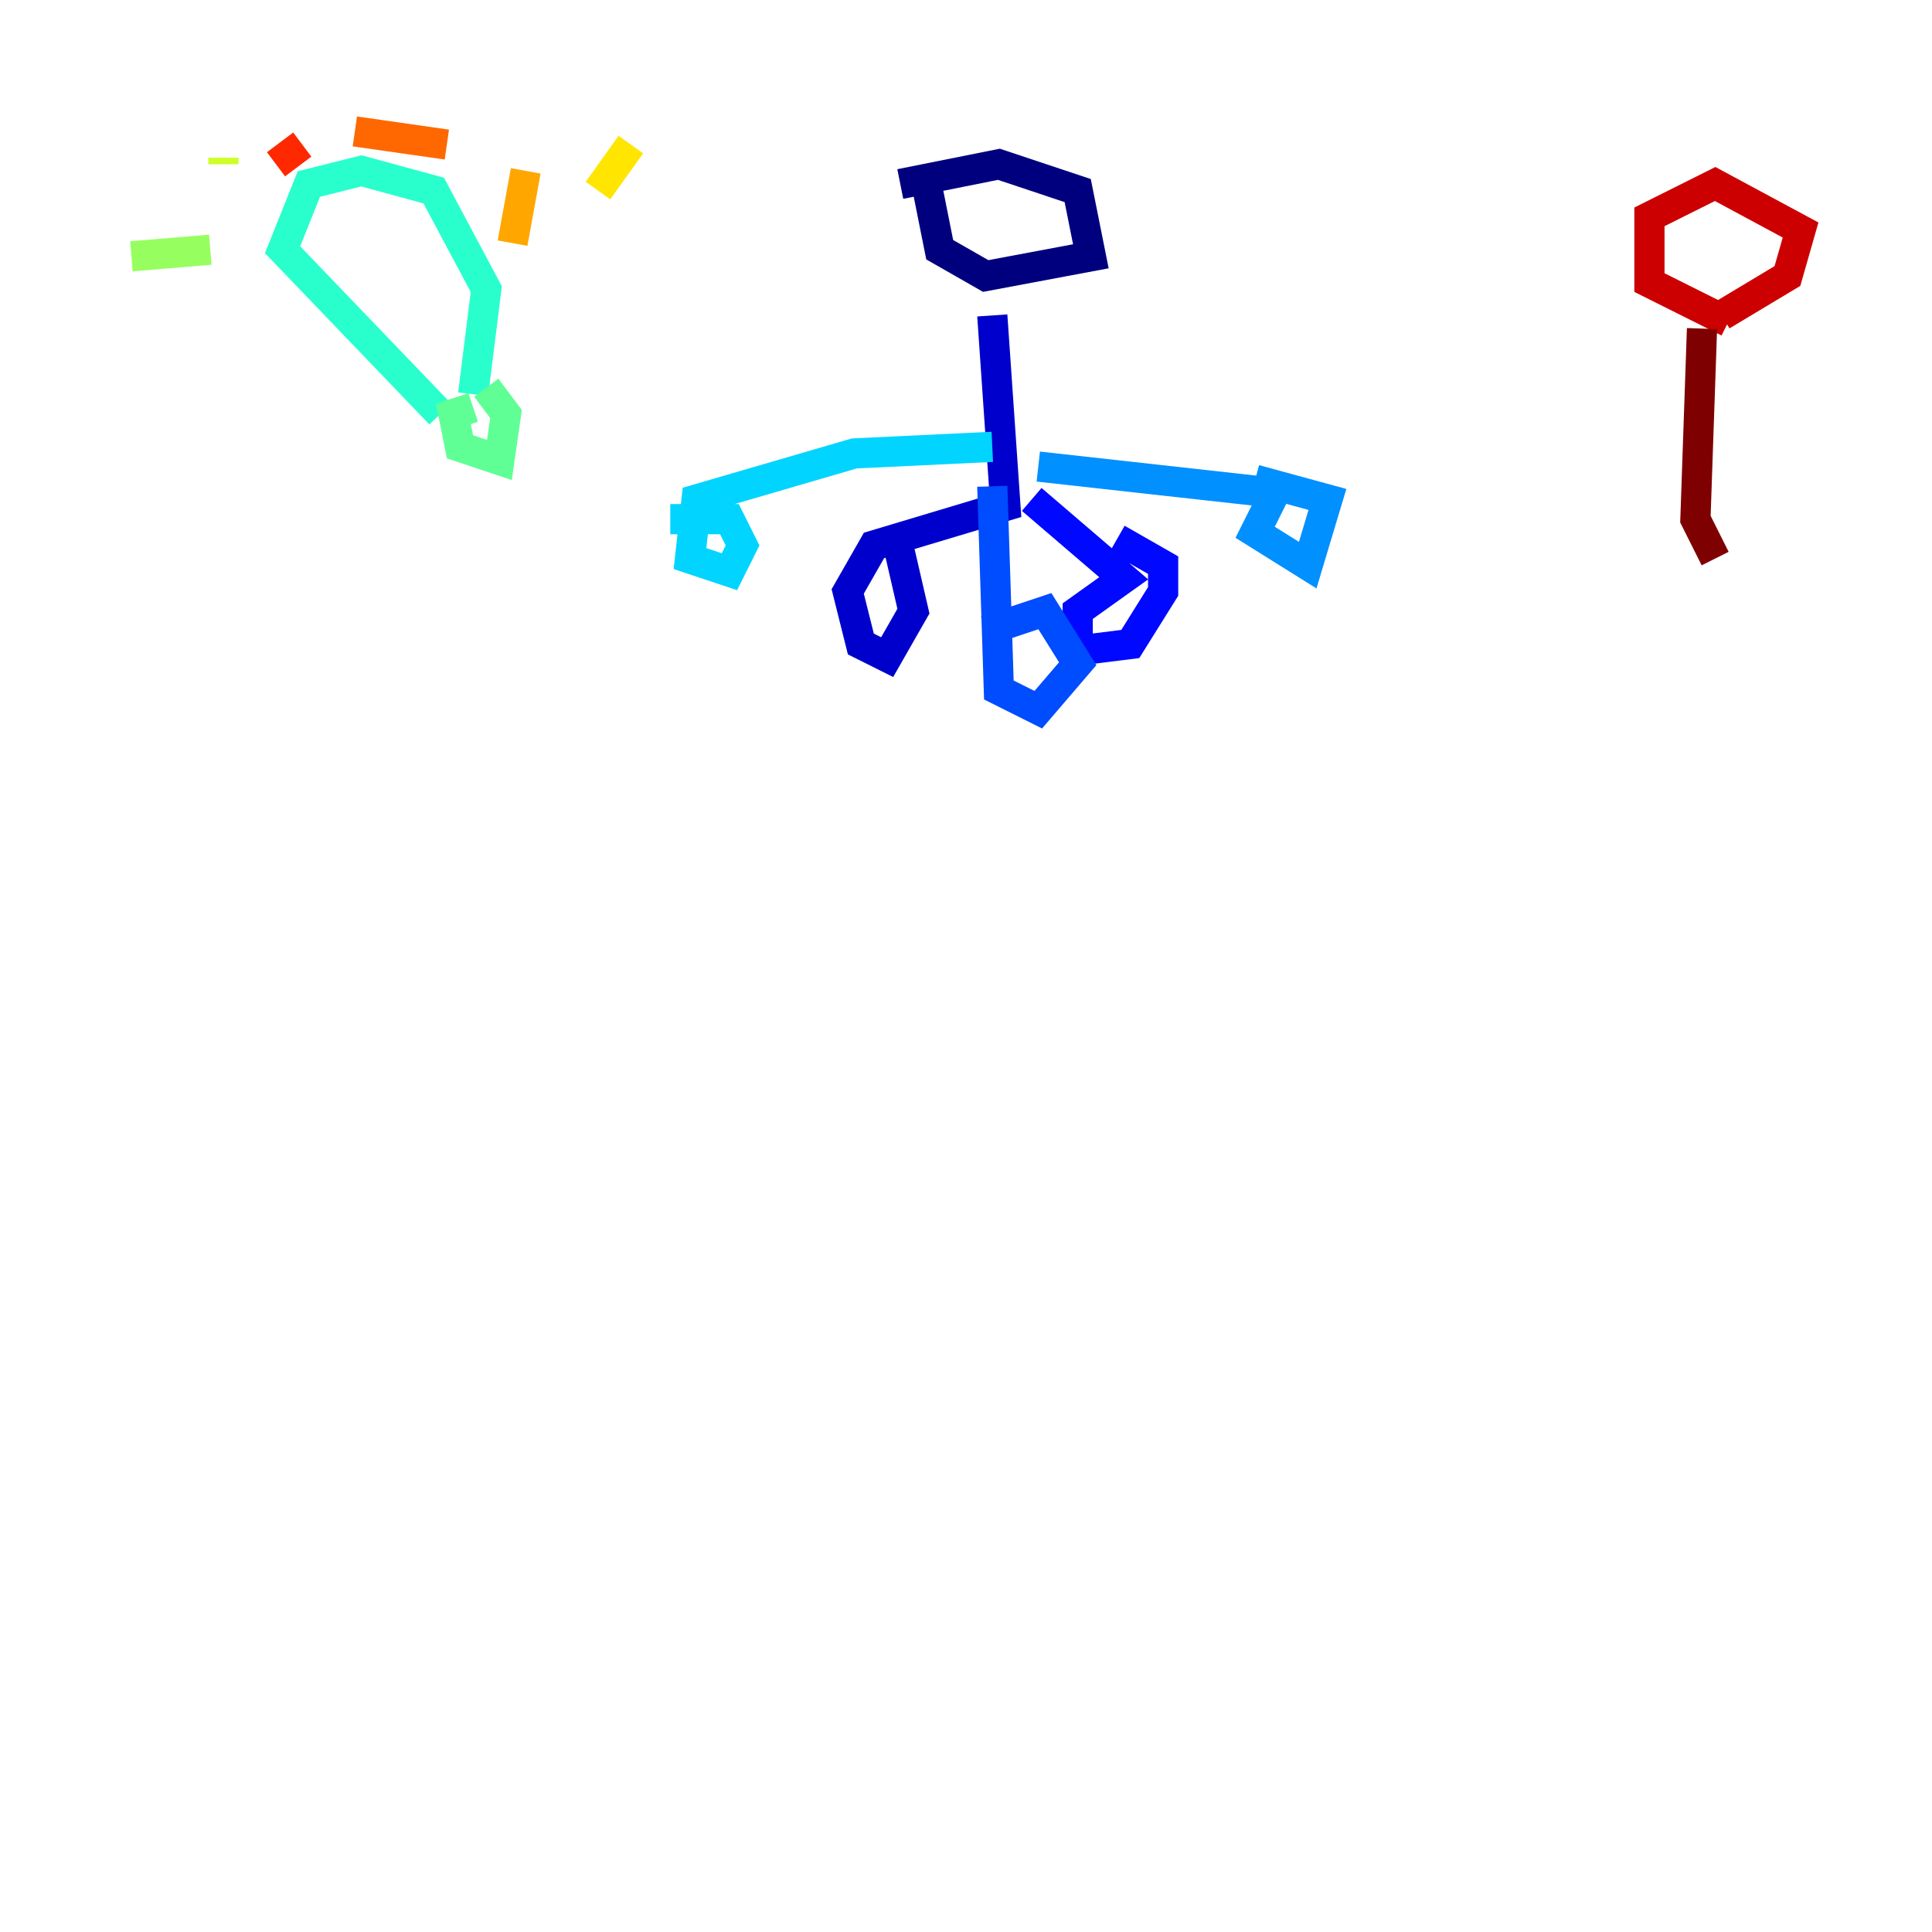 <?xml version="1.0" encoding="utf-8" ?>
<svg baseProfile="tiny" height="128" version="1.2" viewBox="0,0,128,128" width="128" xmlns="http://www.w3.org/2000/svg" xmlns:ev="http://www.w3.org/2001/xml-events" xmlns:xlink="http://www.w3.org/1999/xlink"><defs /><polyline fill="none" points="59.646,12.191 66.177,10.884 71.401,12.626 72.272,16.98 65.306,18.286 62.258,16.544 61.388,12.191" stroke="#00007f" stroke-width="2" /><polyline fill="none" points="65.742,20.898 66.612,33.524 57.905,36.136 56.163,39.184 57.034,42.667 58.776,43.537 60.517,40.49 59.211,34.83" stroke="#0000cc" stroke-width="2" /><polyline fill="none" points="68.354,33.088 74.449,38.313 71.401,40.49 71.401,43.102 74.884,42.667 77.061,39.184 77.061,37.442 74.014,35.701" stroke="#0008ff" stroke-width="2" /><polyline fill="none" points="65.742,32.218 66.177,45.714 68.789,47.02 71.401,43.973 69.225,40.49 65.306,41.796" stroke="#004cff" stroke-width="2" /><polyline fill="none" points="68.789,30.912 84.463,32.653 83.156,35.265 86.639,37.442 87.946,33.088 83.156,31.782" stroke="#0090ff" stroke-width="2" /><polyline fill="none" points="65.742,29.605 56.599,30.041 46.15,33.088 45.714,37.007 48.327,37.878 49.197,36.136 48.327,34.395 44.408,34.395" stroke="#00d4ff" stroke-width="2" /><polyline fill="none" points="29.17,27.429 18.721,16.544 20.463,12.191 23.946,11.32 28.735,12.626 32.218,19.157 31.347,26.122" stroke="#29ffcd" stroke-width="2" /><polyline fill="none" points="31.347,26.993 30.041,27.429 30.476,29.605 33.088,30.476 33.524,27.429 32.218,25.687" stroke="#5fff96" stroke-width="2" /><polyline fill="none" points="8.707,16.98 13.932,16.544" stroke="#96ff5f" stroke-width="2" /><polyline fill="none" points="14.803,10.449 14.803,10.884" stroke="#cdff29" stroke-width="2" /><polyline fill="none" points="41.796,9.578 39.619,12.626" stroke="#ffe500" stroke-width="2" /><polyline fill="none" points="34.83,11.32 33.959,16.109" stroke="#ffa600" stroke-width="2" /><polyline fill="none" points="23.51,8.707 29.605,9.578" stroke="#ff6700" stroke-width="2" /><polyline fill="none" points="20.027,9.578 18.286,10.884" stroke="#ff2800" stroke-width="2" /><polyline fill="none" points="114.503,21.333 109.279,18.721 109.279,14.367 113.633,12.191 119.293,15.238 118.422,18.286 114.068,20.898" stroke="#cc0000" stroke-width="2" /><polyline fill="none" points="112.762,21.769 112.326,34.395 113.633,37.007" stroke="#7f0000" stroke-width="2" /></svg>